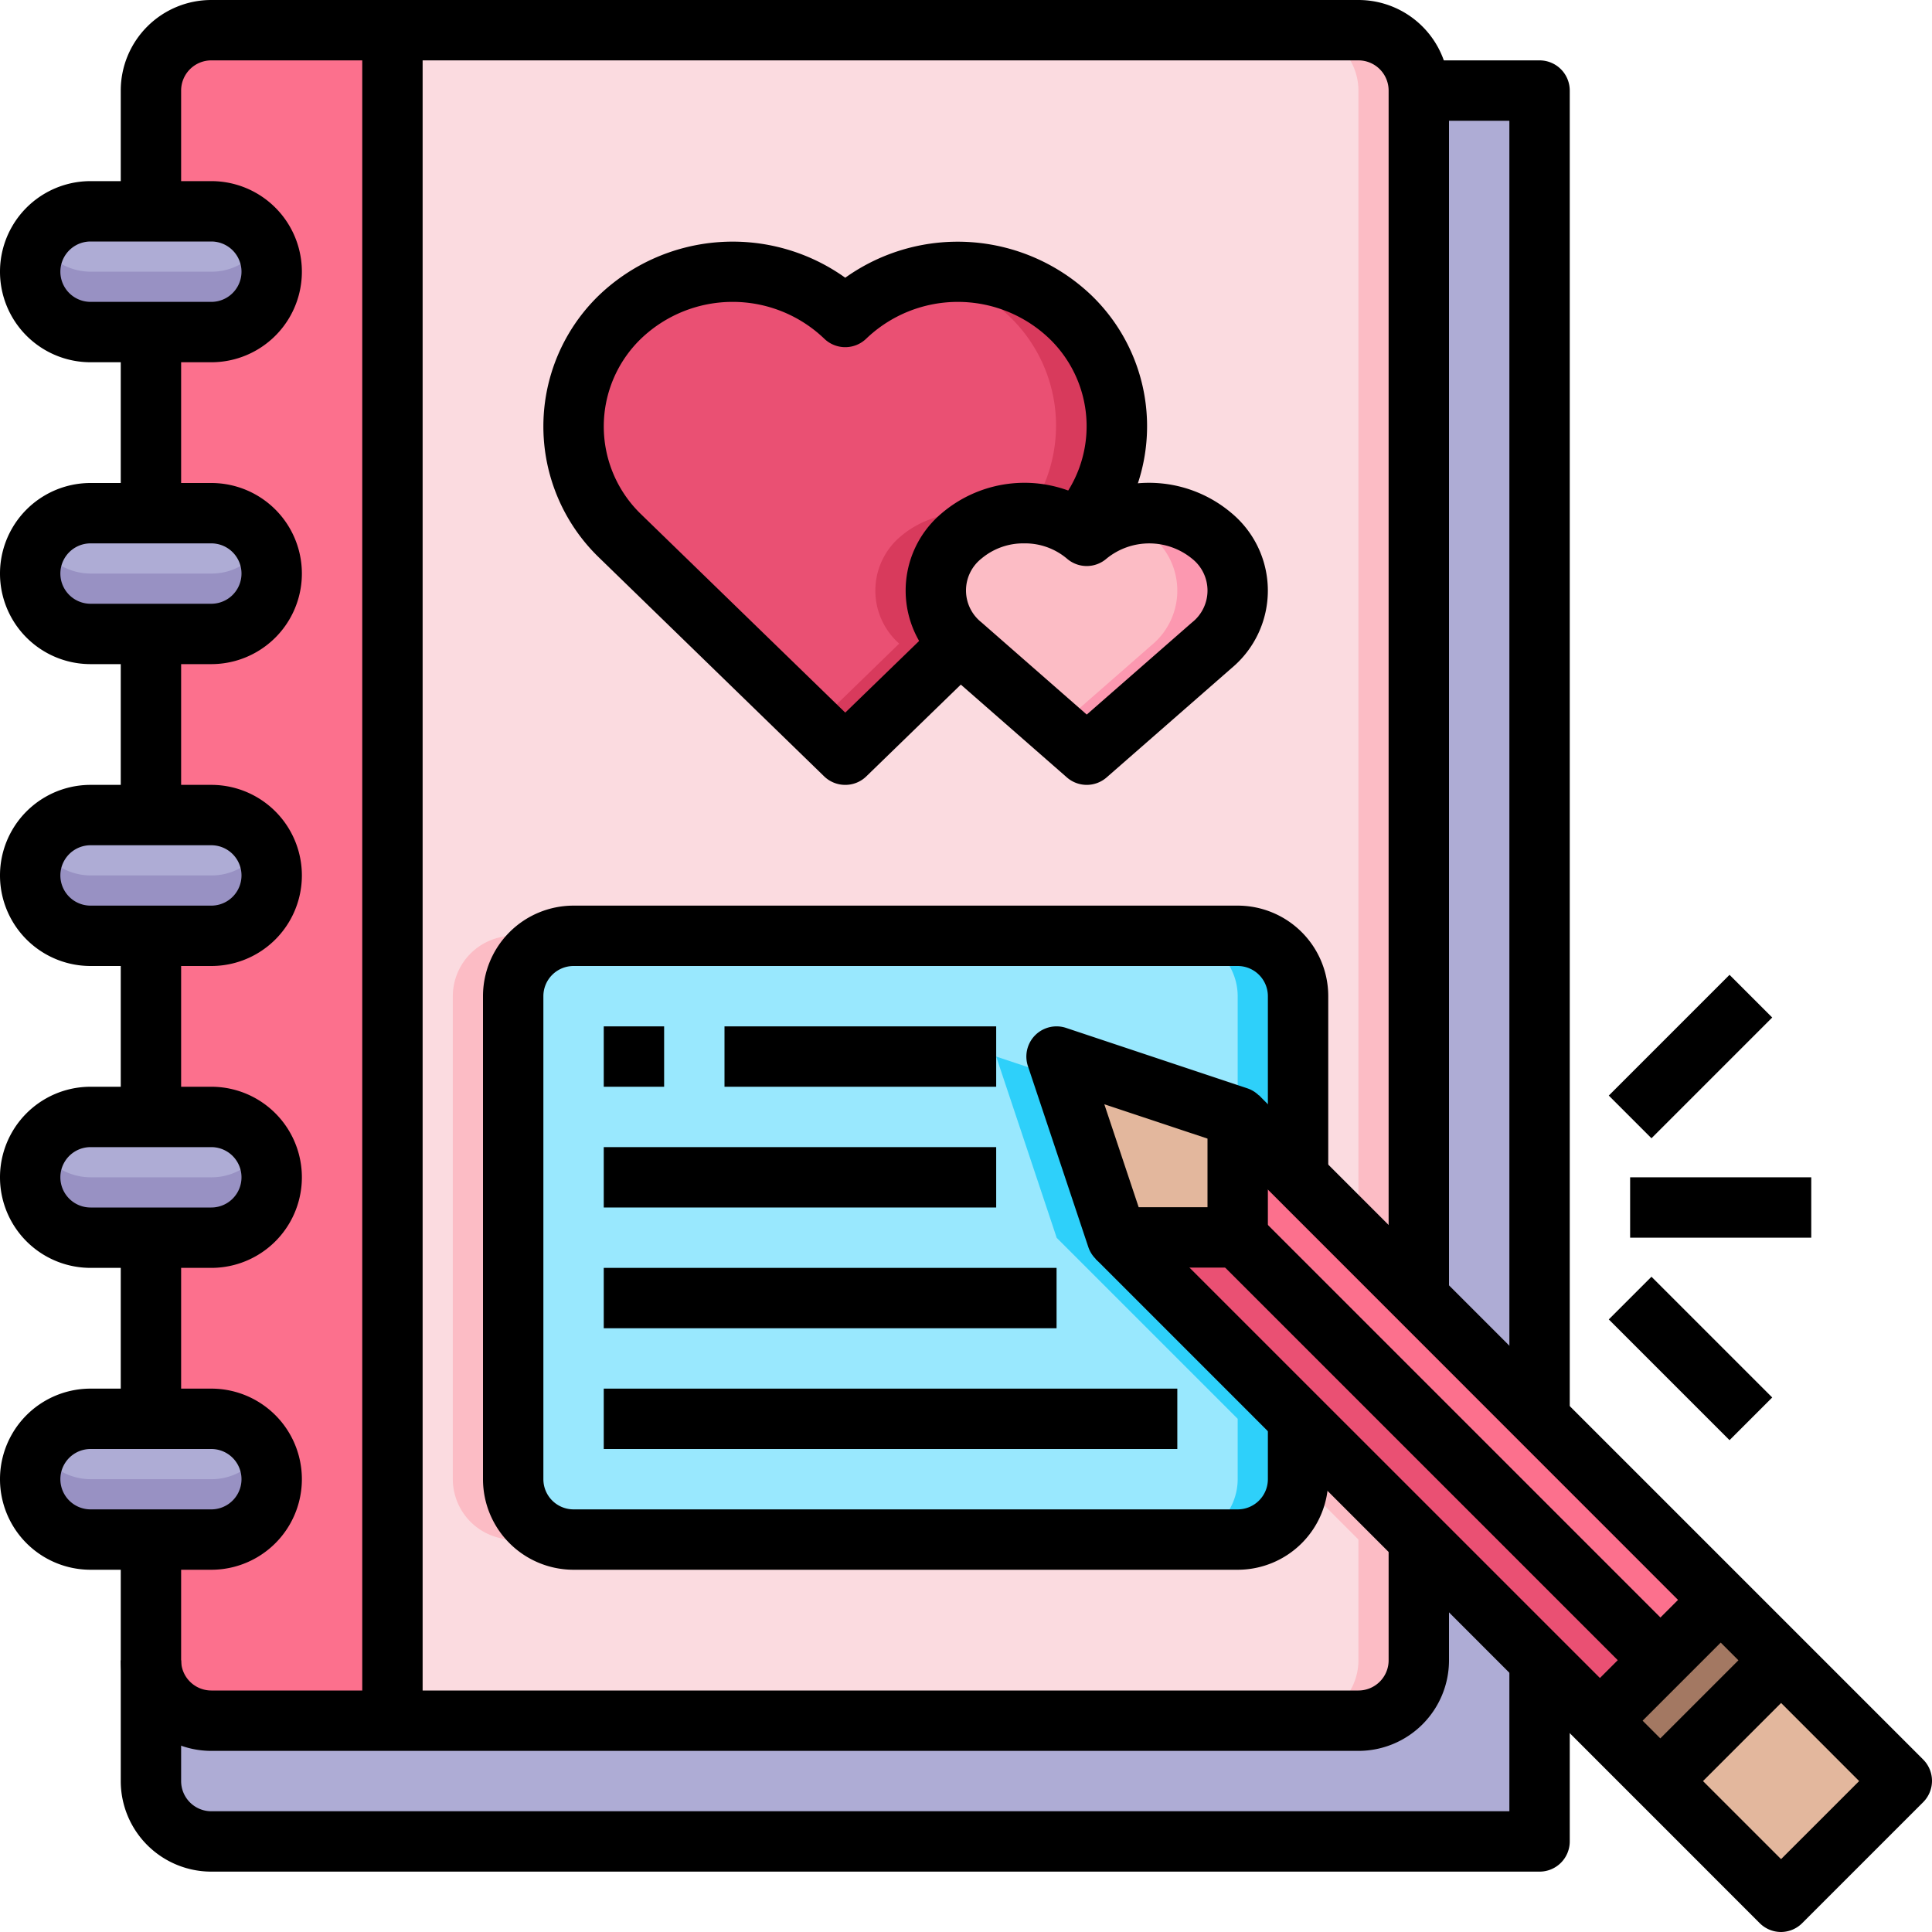 <svg xmlns="http://www.w3.org/2000/svg" viewBox="0 0 64 64"><g id="_13-Book" data-name="13-Book"><polygon points="43 39 47 43 51 47 57 53 55 55 41 40.99 41 37 43 39" style="fill:#fc708d"/><polygon points="41 40.99 55 55 53 57 51 55 47 51 43 47 37 41 37 40.99 41 40.99" style="fill:#ea5073"/><polygon points="55 55 57 53 59 55 55 59 53 57 55 55" style="fill:#a37862"/><rect x="56.172" y="56.172" width="5.657" height="5.657" transform="translate(-24.439 59) rotate(-45)" style="fill:#e3b79d"/><polygon points="41 37 41 40.99 37 40.99 35 35 41 37" style="fill:#e3b79d"/><path d="M43,33v6l-2-2-6-2,2,5.99V41l6,6v2a2.006,2.006,0,0,1-2,2H19a2.006,2.006,0,0,1-2-2V33a2.006,2.006,0,0,1,2-2H41A2.006,2.006,0,0,1,43,33Z" style="fill:#99e8fe"/><path d="M41,31H39a2.006,2.006,0,0,1,2,2v4l2,2V33A2.006,2.006,0,0,0,41,31Z" style="fill:#2ed0fa"/><path d="M37,40.99l-1.75-5.24L33,35l2,5.99V41l6,6v2a2.006,2.006,0,0,1-2,2h2a2.006,2.006,0,0,0,2-2V47l-6-6Z" style="fill:#2ed0fa"/><path d="M7,47a2.006,2.006,0,0,1,2,2,2.015,2.015,0,0,1-2,2H3a2.006,2.006,0,0,1-2-2,1.955,1.955,0,0,1,.59-1.41A1.955,1.955,0,0,1,3,47H7Z" style="fill:#aeacd5"/><path d="M7,37a2.006,2.006,0,0,1,2,2,2.015,2.015,0,0,1-2,2H3a2.006,2.006,0,0,1-2-2,1.955,1.955,0,0,1,.59-1.41A1.955,1.955,0,0,1,3,37H7Z" style="fill:#aeacd5"/><path d="M7,27a2.006,2.006,0,0,1,2,2,2.015,2.015,0,0,1-2,2H3a2.006,2.006,0,0,1-2-2,1.955,1.955,0,0,1,.59-1.41A1.955,1.955,0,0,1,3,27H7Z" style="fill:#aeacd5"/><path d="M7,17a2.006,2.006,0,0,1,2,2,2.015,2.015,0,0,1-2,2H3a2.006,2.006,0,0,1-2-2,1.955,1.955,0,0,1,.59-1.41A1.955,1.955,0,0,1,3,17H7Z" style="fill:#aeacd5"/><path d="M7,7A2.006,2.006,0,0,1,9,9a2.015,2.015,0,0,1-2,2H3A2.006,2.006,0,0,1,1,9a1.955,1.955,0,0,1,.59-1.41A1.955,1.955,0,0,1,3,7H7Z" style="fill:#aeacd5"/><path d="M8.41,8.41A1.955,1.955,0,0,1,7,9H3A2,2,0,0,1,1.279,8,1.963,1.963,0,0,0,1,9a2.006,2.006,0,0,0,2,2H7A1.984,1.984,0,0,0,8.721,8,1.938,1.938,0,0,1,8.41,8.41Z" style="fill:#9891c3"/><path d="M8.41,18.41A1.955,1.955,0,0,1,7,19H3a2,2,0,0,1-1.721-1A1.963,1.963,0,0,0,1,19a2.006,2.006,0,0,0,2,2H7a1.984,1.984,0,0,0,1.721-3A1.938,1.938,0,0,1,8.41,18.41Z" style="fill:#9891c3"/><path d="M8.41,28.41A1.955,1.955,0,0,1,7,29H3a2,2,0,0,1-1.721-1A1.963,1.963,0,0,0,1,29a2.006,2.006,0,0,0,2,2H7a1.984,1.984,0,0,0,1.721-3A1.938,1.938,0,0,1,8.41,28.41Z" style="fill:#9891c3"/><path d="M8.41,38.41A1.955,1.955,0,0,1,7,39H3a2,2,0,0,1-1.721-1A1.963,1.963,0,0,0,1,39a2.006,2.006,0,0,0,2,2H7a1.984,1.984,0,0,0,1.721-3A1.938,1.938,0,0,1,8.41,38.41Z" style="fill:#9891c3"/><path d="M8.41,48.41A1.955,1.955,0,0,1,7,49H3a2,2,0,0,1-1.721-1A1.963,1.963,0,0,0,1,49a2.006,2.006,0,0,0,2,2H7a1.984,1.984,0,0,0,1.721-3A1.938,1.938,0,0,1,8.41,48.41Z" style="fill:#9891c3"/><path d="M7,11A2.015,2.015,0,0,0,9,9,2.006,2.006,0,0,0,7,7H5V3A2.006,2.006,0,0,1,7,1h6V57H7a2.006,2.006,0,0,1-2-2V51H7a2.015,2.015,0,0,0,2-2,2.006,2.006,0,0,0-2-2H5V41H7a2.015,2.015,0,0,0,2-2,2.006,2.006,0,0,0-2-2H5V31H7a2.015,2.015,0,0,0,2-2,2.006,2.006,0,0,0-2-2H5V21H7a2.015,2.015,0,0,0,2-2,2.006,2.006,0,0,0-2-2H5V11Z" style="fill:#fc708d"/><path d="M7,57H45a2.006,2.006,0,0,0,2-2V51l4,4v6H7a2.006,2.006,0,0,1-2-2V55A2.006,2.006,0,0,0,7,57Z" style="fill:#aeacd5"/><polygon points="51 3 51 47 47 43 47 3 51 3" style="fill:#aeacd5"/><path d="M43,47l4,4v4a2.006,2.006,0,0,1-2,2H13V1H45a2.006,2.006,0,0,1,2,2V43l-4-4V33a2.006,2.006,0,0,0-2-2H19a2.006,2.006,0,0,0-2,2V49a2.006,2.006,0,0,0,2,2H41a2.006,2.006,0,0,0,2-2Z" style="fill:#fbdbe0"/><path d="M45,1H43a2.006,2.006,0,0,1,2,2V41l2,2V3A2.006,2.006,0,0,0,45,1Z" style="fill:#fcbcc5"/><path d="M19,31H17a2.006,2.006,0,0,0-2,2V49a2.006,2.006,0,0,0,2,2h2a2.006,2.006,0,0,1-2-2V33A2.006,2.006,0,0,1,19,31Z" style="fill:#fcbcc5"/><path d="M43,49l2,2v4a2.006,2.006,0,0,1-2,2h2a2.006,2.006,0,0,0,2-2V51l-4-4Z" style="fill:#fcbcc5"/><path d="M40.137,17.75a2.34,2.34,0,0,1,0,3.63L36,25l-4.139-3.62a.362.362,0,0,1-.07-.06,2.343,2.343,0,0,1,.07-3.57,3.247,3.247,0,0,1,3.819-.24,2.364,2.364,0,0,1,.32.24A3.232,3.232,0,0,1,40.137,17.75Z" style="fill:#fcbcc5"/><path d="M40.138,17.75a3.231,3.231,0,0,0-3.07-.589,2.974,2.974,0,0,1,1.07.589,2.342,2.342,0,0,1,0,3.63L35,24.126,36,25l4.141-3.62A2.342,2.342,0,0,0,40.138,17.75Z" style="fill:#fc98b0"/><path d="M35.458,10.5a5.027,5.027,0,0,1,.219,7.01,3.247,3.247,0,0,0-3.819.24,2.343,2.343,0,0,0-.07,3.57L28,25l-7.459-7.25a5.04,5.04,0,0,1,0-7.25A5.386,5.386,0,0,1,28,10.5,5.389,5.389,0,0,1,35.458,10.5Z" style="fill:#ea5073"/><path d="M32.927,17.165a3.233,3.233,0,0,0-3.07.585,2.345,2.345,0,0,0-.07,3.57L27,24.029,28,25l3.79-3.68a2.345,2.345,0,0,1,.07-3.57A2.979,2.979,0,0,1,32.927,17.165Z" style="fill:#d83a5c"/><path d="M35.458,10.5a5.373,5.373,0,0,0-4.73-1.407,5.307,5.307,0,0,1,2.73,1.407,5.01,5.01,0,0,1,.59,6.513,3.166,3.166,0,0,1,1.629.5A5.026,5.026,0,0,0,35.458,10.5Z" style="fill:#d83a5c"/><path d="M45,58H7a3,3,0,0,1-3-3V51H6v4a1,1,0,0,0,1,1H45a1,1,0,0,0,1-1V51h2v4A3,3,0,0,1,45,58Z"/><path d="M48,43H46V3a1,1,0,0,0-1-1H7A1,1,0,0,0,6,3V7H4V3A3,3,0,0,1,7,0H45a3,3,0,0,1,3,3Z"/><path d="M7,12H3A3,3,0,0,1,3,6H7a3,3,0,0,1,0,6ZM3,8a1,1,0,0,0,0,2H7A1,1,0,0,0,7,8Z"/><path d="M7,22H3a3,3,0,0,1,0-6H7a3,3,0,0,1,0,6ZM3,18a1,1,0,0,0,0,2H7a1,1,0,0,0,0-2Z"/><path d="M7,32H3a3,3,0,0,1,0-6H7a3,3,0,0,1,0,6ZM3,28a1,1,0,0,0,0,2H7a1,1,0,0,0,0-2Z"/><path d="M7,42H3a3,3,0,0,1,0-6H7a3,3,0,0,1,0,6ZM3,38a1,1,0,0,0,0,2H7a1,1,0,0,0,0-2Z"/><path d="M7,52H3a3,3,0,0,1,0-6H7a3,3,0,0,1,0,6ZM3,48a1,1,0,0,0,0,2H7a1,1,0,0,0,0-2Z"/><rect x="4" y="41" width="2" height="6"/><rect x="4" y="31" width="2" height="6"/><rect x="4" y="21" width="2" height="6"/><rect x="4" y="11" width="2" height="6"/><rect x="12" y="1" width="2" height="56"/><path d="M41,41.991H37a1,1,0,0,1-.949-.683l-2-5.992a1,1,0,0,1,1.265-1.265l6,2A1,1,0,0,1,42,37v3.994A1,1,0,0,1,41,41.991Zm-3.28-2H40V37.718L36.582,36.58Z"/><path d="M59,64a1,1,0,0,1-.707-.293l-22-22.005L37.7,40.288,59,61.586,61.587,59,40.293,37.7l1.414-1.414,22,22a1,1,0,0,1,0,1.414l-4,4A1,1,0,0,1,59,64Z"/><rect x="54.172" y="56" width="5.657" height="2" transform="translate(-23.61 57) rotate(-45)"/><rect x="52.172" y="54" width="5.657" height="2" transform="translate(-22.782 55) rotate(-45)"/><rect x="47.002" y="38.091" width="2" height="19.805" transform="translate(-19.877 48.001) rotate(-45.001)"/><path d="M28,26a1,1,0,0,1-.7-.283l-7.46-7.25a6.042,6.042,0,0,1,0-8.683A6.409,6.409,0,0,1,28,9.2a6.411,6.411,0,0,1,8.157.585,6.022,6.022,0,0,1,.262,8.4l-1.479-1.347a4.029,4.029,0,0,0-.178-5.62,4.387,4.387,0,0,0-6.066,0,1,1,0,0,1-1.393,0,4.387,4.387,0,0,0-6.067,0,4.042,4.042,0,0,0,0,5.817L28,23.606l3.093-3,1.393,1.434-3.79,3.68A.994.994,0,0,1,28,26Z"/><path d="M36,26a1,1,0,0,1-.659-.248L31.2,22.128a3.343,3.343,0,0,1,0-5.13,4.228,4.228,0,0,1,4.8-.467A4.226,4.226,0,0,1,40.8,17h0a3.343,3.343,0,0,1,0,5.13l-4.143,3.624A1,1,0,0,1,36,26Zm-2.071-8a2.15,2.15,0,0,0-1.413.5,1.347,1.347,0,0,0,0,2.12L36,23.671l3.483-3.048a1.345,1.345,0,0,0,0-2.12,2.238,2.238,0,0,0-2.825,0,1,1,0,0,1-1.317,0A2.148,2.148,0,0,0,33.928,18Z"/><path d="M41,52H19a3,3,0,0,1-3-3V33a3,3,0,0,1,3-3H41a3,3,0,0,1,3,3v6H42V33a1,1,0,0,0-1-1H19a1,1,0,0,0-1,1V49a1,1,0,0,0,1,1H41a1,1,0,0,0,1-1V47h2v2A3,3,0,0,1,41,52Z"/><rect x="20" y="34" width="2" height="2"/><rect x="24" y="34" width="9" height="2"/><rect x="20" y="38" width="13" height="2"/><rect x="20" y="42" width="15" height="2"/><rect x="20" y="46" width="19" height="2"/><path d="M52,47H50V4H47V2h4a1,1,0,0,1,1,1Z"/><path d="M51,62H7a3,3,0,0,1-3-3V55H6v4a1,1,0,0,0,1,1H50V55h2v6A1,1,0,0,1,51,62Z"/><rect x="54" y="39" width="6" height="2"/><rect x="53.172" y="34" width="5.657" height="2" transform="translate(-8.347 49.849) rotate(-45)"/><rect x="55" y="42.172" width="2" height="5.657" transform="translate(-15.418 52.778) rotate(-45)"/></g></svg>